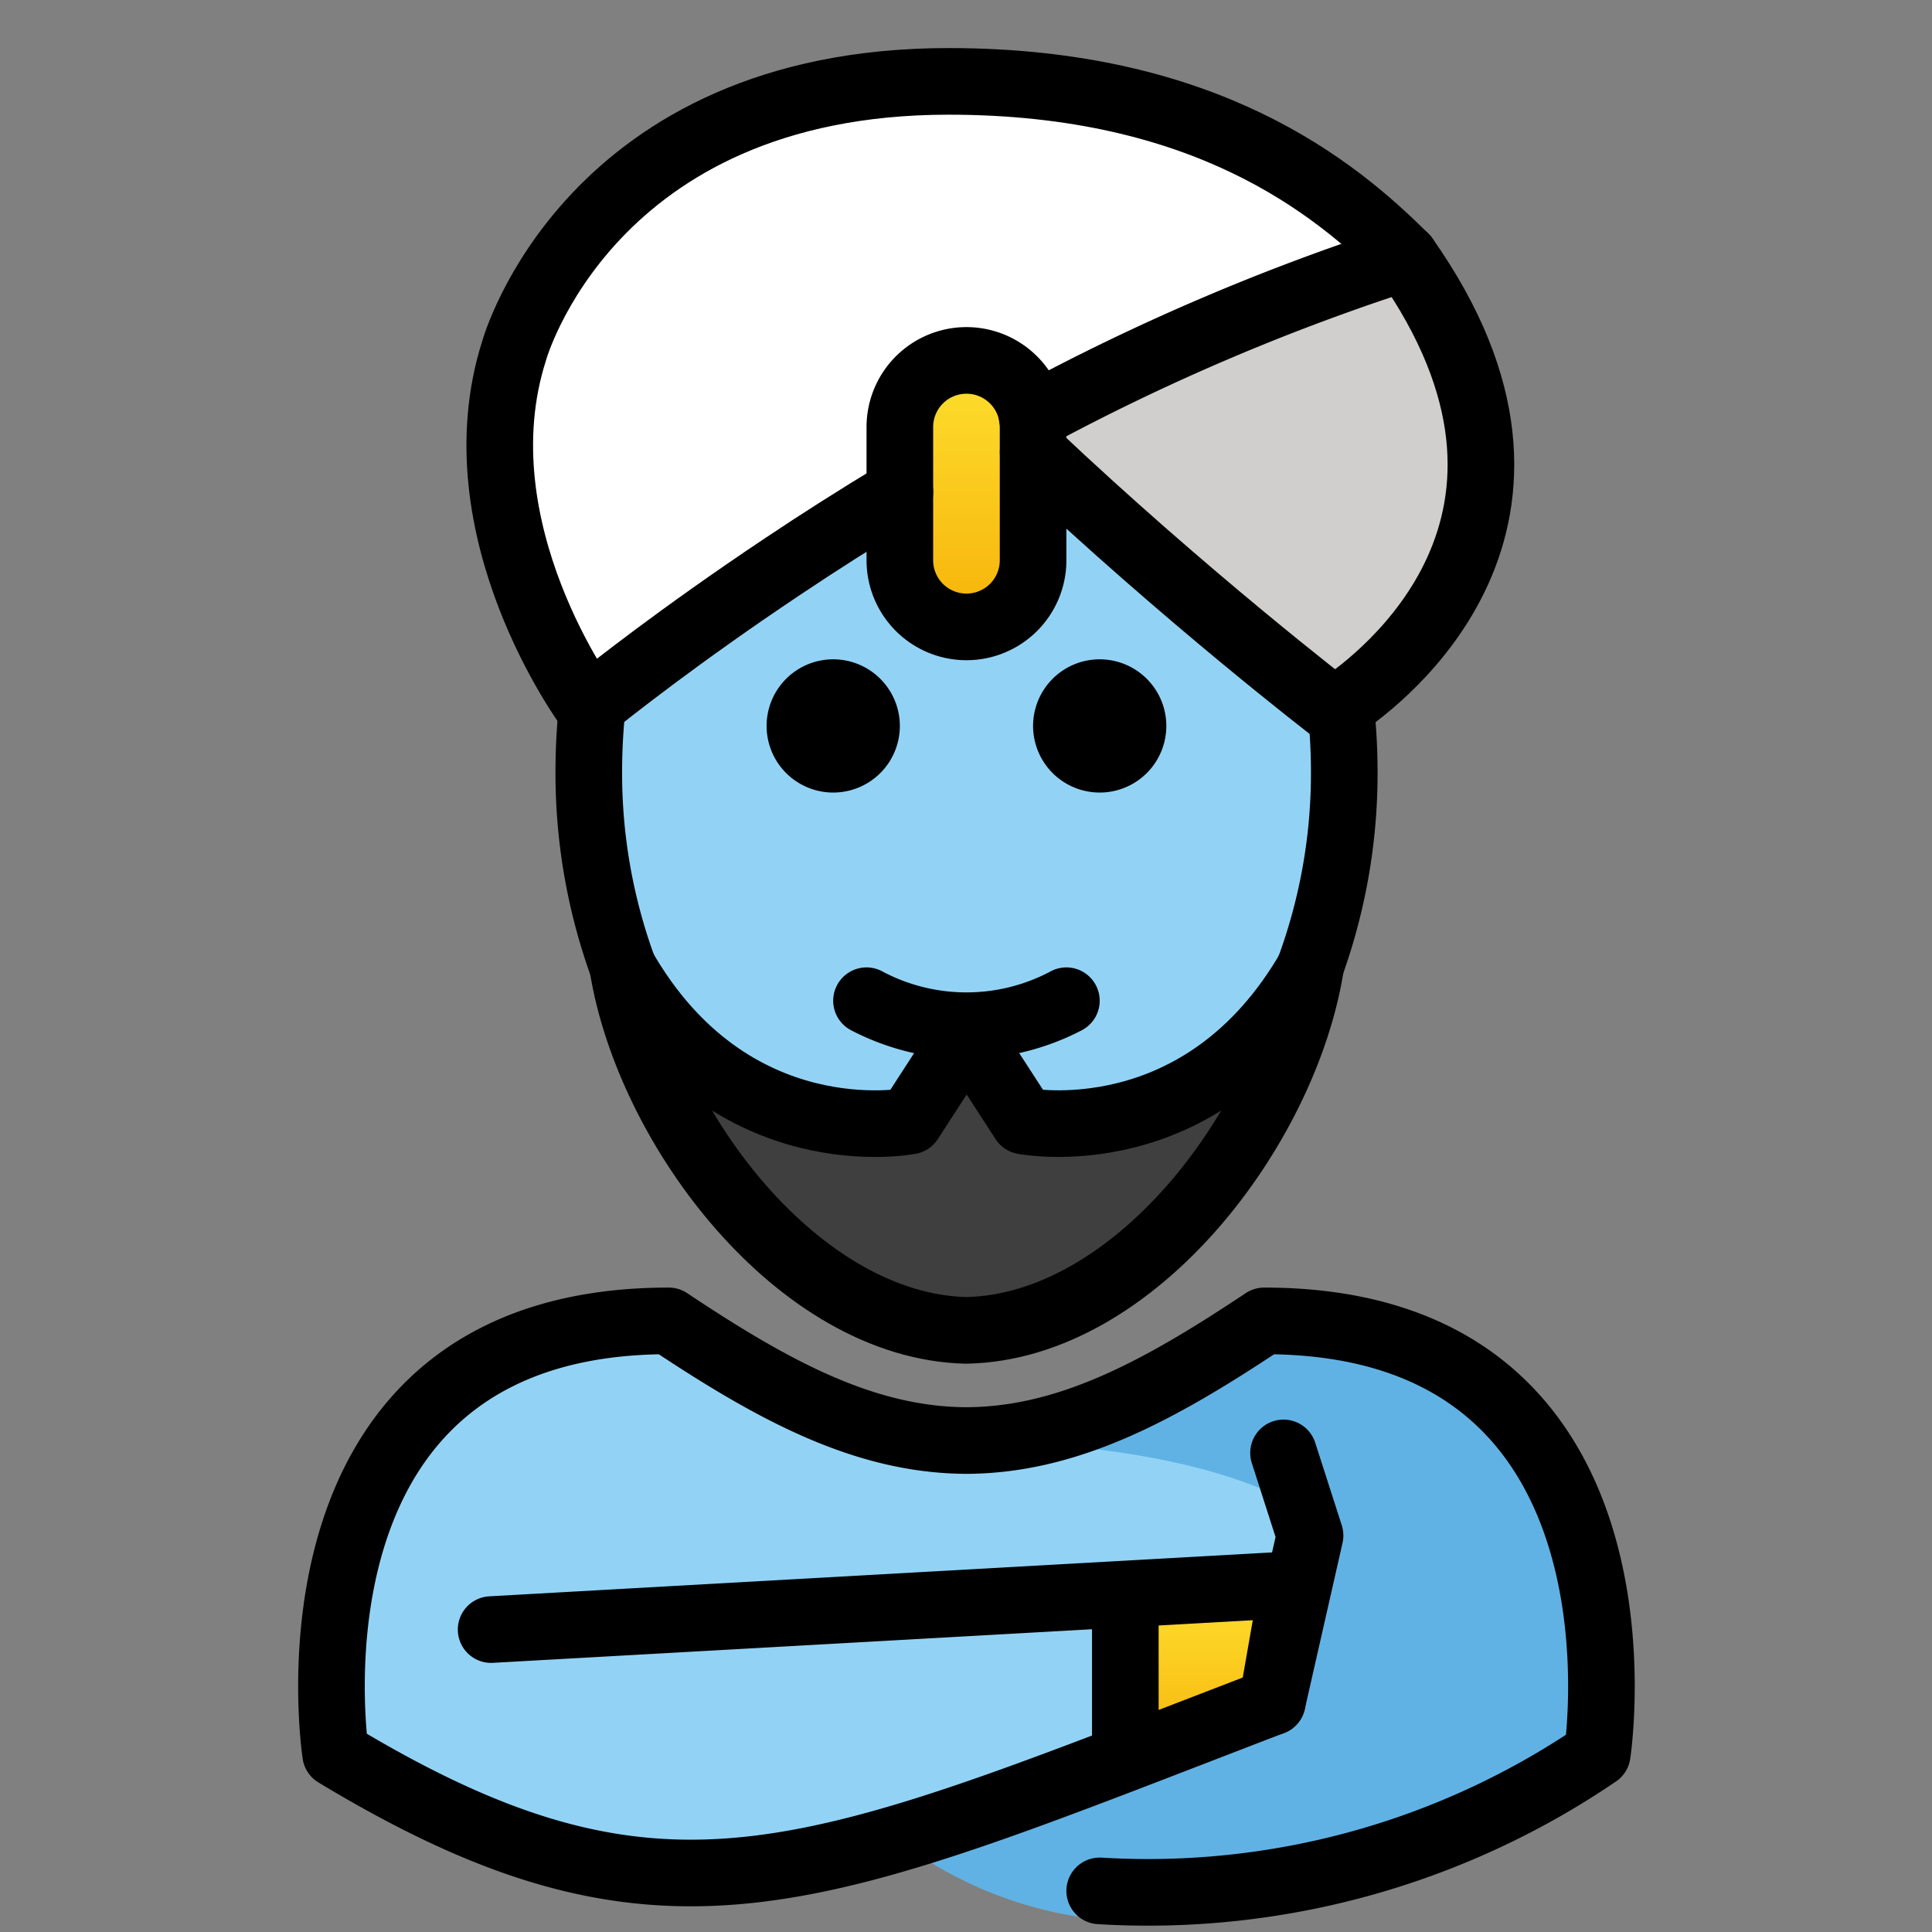 <svg id="emoji" viewBox="7 7 58 58" xmlns="http://www.w3.org/2000/svg">
<rect x="7" y="7" width="58" height="58" fill="#808080" stroke="none"/>
<defs>
    <linearGradient id="yellow-gradient" x1="0%" y1="0%" x2="0%" y2="100%">
      <stop style="stop-color:#FDE02F;stop-opacity:1;" offset="0%" />
      <stop style="stop-color:#F7B209;stop-opacity:1;" offset="100%" />
    </linearGradient>
  </defs>
  <g id="color">
    <path fill="#92d3f5" d="M45.532,50.617l.797,2.48-1.134,4.995L40.014,63.766A23.967,23.967,0,0,0,54.951,59.654s2-13-10-13c-3.192,2.128-5.926,3.598-9,3.592h.125c-3.074.006-5.808-1.464-9-3.592-12,0-10,13-10,13,9.978,6.021,14.368,3.708,28.119-1.562l.617-3.521-24.068,1.35,5.309-.908"/>
    <path fill="#92d3f5" d="M54.936,59.654s2-13-10-13c-3.192,2.128-5.926,3.598-9,3.592h.125c-3.074.006-5.808-1.464-9-3.592-12,0-10,13-10,13"/>
    <path fill="#61b2e4" d="M45.218,46.654a18.013,18.013,0,0,1-8.938,3.588c13.062.411,13.062,5.412,13.825,9.412h5.113S57.218,46.654,45.218,46.654Z"/>
    <path fill="#61b2e4" d="M55.218,59.654S43.462,68.68,34.481,62.617l10.713-4.525,1.134-4.995S55.306,50.633,55.218,59.654Z"/>
    <ellipse cx="36.013" cy="30.154" rx="11.339" ry="14.173" fill="#92d3f5"/>
    <path fill="#fff" d="M49.185,14.728c-13.171,4.117-24.51,13.518-24.51,13.518s-3.96-5.339-2.237-10.726c0,0,2.237-8.077,13.036-8.077,7.704,0,11.595,3.169,13.711,5.285C55.331,23.453,47.05,28.332,47.05,28.332a126.166,126.166,0,0,1-9.655-8.341"/>
    <path fill="#3f3f3f" d="M36.042,46.938c5.017-.125,9.507-6.046,10.3-10.896-3.248,5.68-8.616,4.61-8.616,4.61L36.02,38.019l-1.706,2.634s-5.368,1.069-8.616-4.61c.793,4.85,5.282,10.771,10.3,10.896"/>
    <path fill="#d0cfce" d="M49.185,14.728C55.331,23.453,47.05,28.332,47.05,28.332a126.166,126.166,0,0,1-9.655-8.341"/>
    <path fill="url(#yellow-gradient)" d="M36.014,25.82h0a2,2,0,0,1-2-2v-4a2,2,0,0,1,2-2h0a2,2,0,0,1,2,2v4A2,2,0,0,1,36.014,25.82Z"/>
    <polygon fill="url(#yellow-gradient)" points="45.195 58.092 40.783 59.923 40.783 54.678 45.812 54.678 45.195 58.092"/>
  </g>
  <g id="line">
    <path fill="none" stroke="#000" stroke-linecap="round" stroke-linejoin="round" stroke-width="2" d="M40.014,63.766A23.967,23.967,0,0,0,54.951,59.654s2-13-10-13c-3.192,2.128-5.926,3.598-9,3.592h.125c-3.074.006-5.808-1.464-9-3.592-12,0-10,13-10,13,9.978,6.021,14.368,3.708,28.119-1.562l.617-3.521-24.068,1.35"/>
    <path fill="none" stroke="#000" stroke-linecap="round" stroke-linejoin="round" stroke-width="2" d="M45.532,50.617l.797,2.48-1.134,4.995"/>
    <path fill="none" stroke="#000" stroke-linecap="round" stroke-linejoin="round" stroke-width="2" d="M25.716,36.072a17.002,17.002,0,0,1-1.04-5.92,18.705,18.705,0,0,1,.11-2"/>
    <path fill="none" stroke="#000" stroke-linecap="round" stroke-linejoin="round" stroke-width="2" d="M47.246,28.203a17.918,17.918,0,0,1,.11,1.95,17.018,17.018,0,0,1-1.06,5.97"/>
    <path d="M42.014,28.793a2,2,0,1,1-2-2,2.001,2.001,0,0,1,2,2"/>
    <path d="M34.014,28.793a2,2,0,1,1-2-2,2.001,2.001,0,0,1,2,2"/>
    <path d="M36.013,38.795a7.653,7.653,0,0,1-3.447-.858,1,1,0,0,1,.895-1.789,5.377,5.377,0,0,0,5.105,0,1,1,0,0,1,.895,1.789A7.653,7.653,0,0,1,36.013,38.795Z"/>
    <path fill="none" stroke="#000" stroke-linecap="round" stroke-linejoin="round" stroke-width="2" d="M36.042,46.938c5.017-.125,9.507-6.046,10.3-10.896-3.248,5.68-8.616,4.61-8.616,4.61L36.02,38.019l-1.706,2.634s-5.368,1.069-8.616-4.61c.793,4.85,5.282,10.771,10.3,10.896"/>
    <path fill="none" stroke="#000" stroke-linecap="round" stroke-linejoin="round" stroke-width="2" d="M34.016,21.773c-1.28.77-2.47,1.53-3.53,2.24-3.13,2.09-5.21,3.75-5.7,4.14-.07.06-.11.09-.11.09s-3.96-5.34-2.24-10.72c0,0,2.24-8.08,13.04-8.08,7.7,0,11.59,3.17,13.71,5.29,5.58,7.91-.72,12.65-1.94,13.47-.13.09-.2.13-.2.13s-4.41-3.38-9.03-7.75"/>
    <path fill="none" stroke="#000" stroke-linecap="round" stroke-linejoin="round" stroke-width="2" d="M37.986,19.512a66.431,66.431,0,0,1,11.2-4.78"/>
    <path fill="none" stroke="#000" stroke-linecap="round" stroke-linejoin="round" stroke-width="2" d="M36.014,25.82h0a2,2,0,0,1-2-2v-4a2,2,0,0,1,2-2h0a2,2,0,0,1,2,2v4A2,2,0,0,1,36.014,25.82Z"/>
    <line x1="40.783" x2="40.783" y1="54.971" y2="59.719" fill="none" stroke="#000" stroke-linecap="round" stroke-linejoin="round" stroke-width="2"/>
  </g>
</svg>
